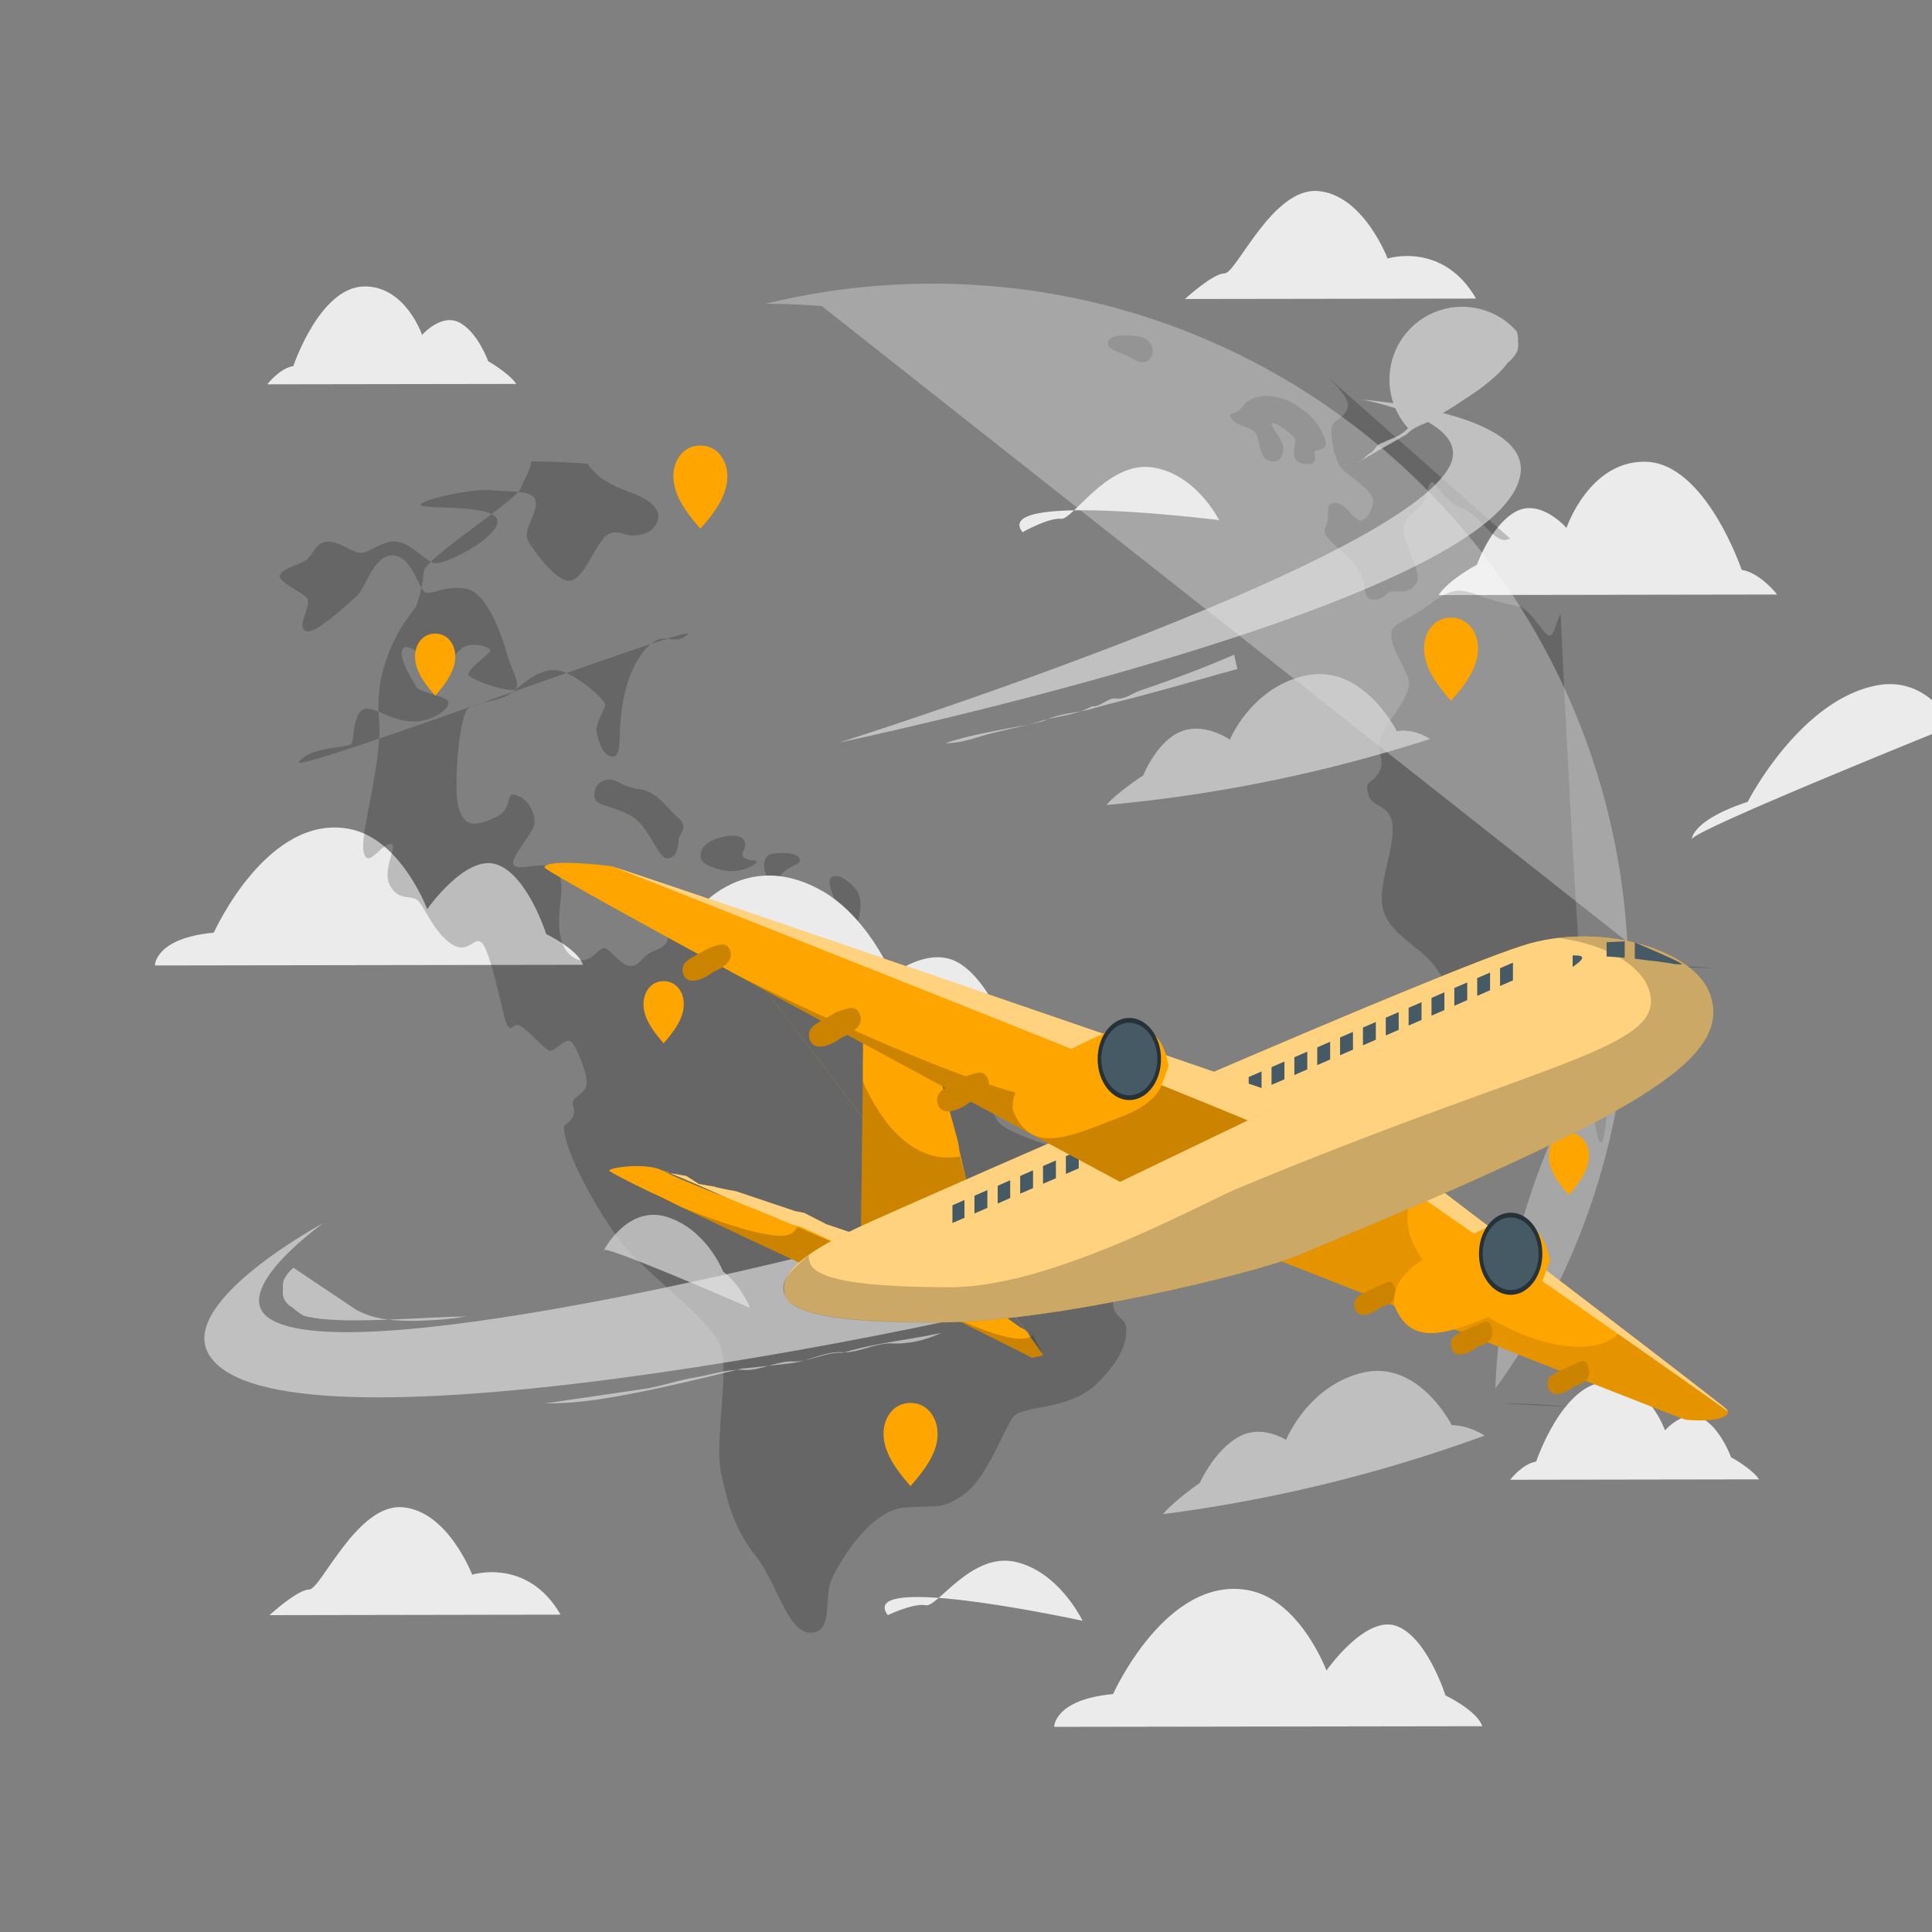 <svg xmlns="http://www.w3.org/2000/svg" viewBox="0 0 500 500"><rect x="0" y="0" width="500" height="500" fill="#808080" stroke="none"/><g id="freepik--background-complete--inject-79"><path d="M372.31,154l87.61-.14s-4.37-5.66-9.17-6.37c0,0-9.38-27.79-25-28-14.54-.16-20.34,17.13-20.34,17.13s-6.75-7.74-13.18-4.19-10,13.71-10,13.71S374.93,150,372.31,154Z" style="fill:#ebebeb"></path><path d="M150.87,249.69l-110.79.17s0-7.08,15.25-8.49c0,0,13.89-31,35.17-26.83,13.26,2.57,20.06,20.75,20.06,20.75s10-14.33,18-11.57,12.79,18,12.79,18S149.61,245.69,150.87,249.69Z" style="fill:#ebebeb"></path><path d="M383.6,446.74l-110.79.17s0-7.08,15.25-8.49c0,0,13.89-31,35.17-26.84,13.26,2.57,20.06,20.75,20.06,20.75s10-14.33,18-11.57,12.79,18,12.79,18S382.34,442.74,383.6,446.74Z" style="fill:#ebebeb"></path><path d="M382,77.27l-75.33.11s7.2-6.63,10.26-6.63,12.34-22.23,24.13-21.31S359.11,66.9,359.11,66.9,373.43,62.39,382,77.27Z" style="fill:#ebebeb"></path><path d="M145.08,417.87,69.74,418s7.2-6.62,10.26-6.63,12.35-22.23,24.13-21.3,18.07,17.46,18.07,17.46S136.51,403,145.08,417.87Z" style="fill:#ebebeb"></path><path d="M133.6,99.36l-64.42.1s3.2-4.18,6.73-4.71c0,0,6.83-20.45,18.33-20.62,10.69-.15,15,12.55,15,12.55s4.94-5.7,9.68-3.2,7.42,10,7.42,10S131.67,96.49,133.6,99.36Z" style="fill:#ebebeb"></path><path d="M455.25,382.86l-64.42.1s3.2-4.18,6.73-4.7c0,0,6.83-20.46,18.33-20.62,10.69-.16,15,12.55,15,12.55s4.94-5.71,9.68-3.11S448,377.14,448,377.14,453.32,380,455.25,382.86Z" style="fill:#ebebeb"></path></g><g id="freepik--World--inject-79"><path d="M429.06,250a178.21,178.21,0,0,2-34.2,105.26s0,0,0,0A179.07,179.07,0,2,2,250,70.94q7.37,0,14.59.59a177.8,177.8,0,0,2,78.34,25.39A179,179,0,0,2,429.06,250Z" style="fill:#455a64"></path><g style="opacity:0.2"><path d="M288.67,334.51c-2.26,6,2.5,6.27,2.75,8.78s0,7.27-7.27,14.55-19.31,5.76-21.82,8.77-6.77,15.8-12.79,20.07-7,2.75-15.55,3.51S218,403,215.44,408.24s.5,14.05-5.52,14.3-8.78-12.79-14.29-19.81-7.28-13.3-9-21.57,2-25.58,0-32.35S167.54,330,161,321.72,145.47,296.9,146,291.38a22.4,22.4,0,0,2,7.52-13.79c3-2.26,2.76-3.51,2.26-5.52s3-2.51,3.51-5-2.5-10-4-11.28-4.26,3-5.77,2.25-6-6-7.77-6.52-2.26,3.26-3.76-2.5-3.77-16.8-5.77-18.81-3.51,3.51-8.28,0-6.77-10.28-8.78-11.28-4.76.25-6.82-3.77,2.81-11.28,0-10.53-5.71,6.52-6.72,2,5-24.07,4-34.2,2.5-20.57,9.52-29.09c0,0,2-5.52,2-9s22.57-17.55,25.08-21.57c1-2.67,2.39-4.3,2.77-7.13A178.26,178.26,0,0,2,250,70.94q7.37,0,14.59.59l.5.67c2.17,2.75,4.52,4.51,10.87,6.85s7.86,5.35,6.52,7.86-3.51,3-6,3.18-4.85-2.18-7.52.5-5.35,10.7-8.86,11.2-9.7-8-11-10.53,3-7.86,2-10.37-5.64-2-11.33-2.51-18.88,2.68-18.38,3.85,19.39-.34,19.89,4-13.87,11.7-16.38,11-5.85-5-9.53-5.51-6.69,2.5-9,2.84-5-2.51-8.56-2.84-4.34,3.68-6.19,4.85-6.18,2.17-6.68,3.84,5.52,4.19,7,5.86-2.84,7.35-.34,8.52,10.87-7,13.22-9,4.34-10.69,9.36-10.53,6.69,8.69,8.36,9.53,5.35-2,10.86-.84,9.36,13.21,10.37,16.89,3.34,7.36,2.34,8.86-11-2-12.21-3.34,6-5.86,5.52-6.69-4.68-2-6.86-.7-3.17,4-5.51,4.71-8.53-6.35-10.2-4.34,2.67,8.36,3.34,9.86,7.86,2.34,8.36,4-4.18,5.35-9.86,5-10.37-4.68-12.54-2.84-2,6.68-2.51,8.36-9.7.5-13.71,4.84S182,160.47,178,164.15s-5.85-2-11.2,4.18-6.19,16.72-6.36,20.73,0,7.19-2.33,6.69-3.18-4-3.68-6.19,2.17-5.85,2.17-7.19-7.69-8.19-12.21-8.86-8.53,3-11.87,5.68-9.36,2.18-11.53,4.35-3.85,21.4-2.18,25.92,3.85,4.51,9.2,2.17,2.34-6.86,5.52-5.85,4.84,4.35,4.84,7-6.35,9-5.51,10.87,6.35-.34,9,.5,4,2.51,3.18,9.36-.33,12.21,3.68,14.46,6.27-3.26,8-2.5,4.27,4.76,6.78,4.51,2.25-2.51,6-4,3-2.51,4-5.52,4-5.52,7.27-4,2,3.76,2.25,6.27,6,2.76,10.54,4.26,7,0,16,3,9.53,12,13.29,13.54,16.3-2,25.33,5.52,6.52,18.56,11,22.07,21.32,8.27,27.84,9.53,7.52-3.26,12.79-2,8.27,2.76,10,10C310.52,315.08,290.92,328.49,288.67,334.51Z"></path><path d="M153.91,206.28c.17,2.42,4.35,2,9.36,4.85s6.86,11.2,9.53,11,2.84-4,2.85-5,2.67-3.18,0-5.35-5.28-6.86-10.17-7.53-5.72-2.67-7.89-2.5A3.78,3.78,0,0,0,153.91,206.28Z"></path><path d="M181.5,220.32c-.75,2.05,0,3.52,5.35,4.85s10.36-2.33,8.69-2.42-4.18-.59-3.17-2.43.66-4.51-3.69-4S182.17,218.49,181.5,220.32Z"></path><path d="M200.22,220.89c-2.82.27-2.84,3.45-2,5.45s1.84,2.67,4,0,5.52-2.5,4.68-4.17S202.06,220.63,200.22,220.89Z"></path><path d="M214.77,227.73c.82-2.51,5,0,6.85,2.63s1,6.52,0,9.36-2.67,6.18-4,4.85.17-5.35-.17-7.69S214.2,229.78,214.77,227.73Z"></path><path d="M286.83,88.25c-.88,2.2,3.17,2.84,5.51,4.18s4.18,2.17,5.52,0-.5-4.69-2.34-5.19S287.66,86.24,286.83,88.25Z"></path><path d="M318.42,107.81c1.55,2.62,4.18,2.33,6,3.68s1.17,6.35,3.51,7.52,4,0,4.18-2.67-3.34-5.85-3-6.69,4.85,2.17,5.86,3.68-2,6,2.33,6.68,2.84-2.34,2.85-3,3.17-.34,3-2.35-2.85-6.35-5-7.85-3.85-3.18-7.52-4-7.19-.16-9,2.34S317.47,106.8,318.42,107.81Z"></path><path d="M390.76,139.32a3,3,0,0,2-.94,2.76c-3.52,2.5-7.7-6.19-12.54-7.86s-7-7.86-8-6.52-.67,3.18-2.17,5.35-3.68,2.67-4.68,5.85,4.68,11.87,3.34,14.38-3,2.67-5.69,2.51-2.17,2.17-5.67,2.16-.51-5.35-6-10.53-7.36-6.18-6.18-8.53-.5-5.68,2-6,4.52,3.34,6.19,4.34,3.84-2,4-4.68-5.85-6.35-8-8.43S344,111.48,344.84,110s3.35-2,4-4.68c.39-2.16-3-5.77-5.92-8.38A179.89,179.89,0,0,2,390.76,139.32Z"></path><path d="M415.73,289.21c.5-5.35-2.18-5.69.5-15.55s-2.84-20.4-4.85-22.57-6.35-2.51-9.86.67-2,3.84-3.35,4.68-4.68-.51-6.85-.34-4.18,5.69-8.86,5.52-7.69-6.86-11.2-11.62-10.71-7.77-13-13.63,2.17-14.87,2.17-21.73-5.52-5.35-6.36-9.19.67-2,2.84-5.69-2.34-5.68,2-12,6.52-9.53,5.51-12.37-4.18-7.52-4.35-10.86,3.18-3.18,9.53-7.87,8-4.34,12.88-2.67a69.24,69.24,0,0,0,10.7,3c2.84.5,6.69,7.86,7.86,7.52s1.34-2.5,2.84-5.68a7.11,7.11,0,0,2,2.08-3.6,179.14,179.14,0,0,2-7.07,200.06C411.91,329.23,415.22,294.55,415.73,289.21Z"></path></g><path d="M388.72,363.22A179.07,179.07,0,2,2,250,70.94q7.37,0,14.6.59c1.33.2,2.66.22,4,.37A164.08,164.08,0,2,0,388.72,363.22Z" style="opacity:0.2"></path><path d="M429.06,250a178.16,178.16,0,0,2-34.2,105.26s0,0,0,0A179.91,179.91,0,0,2,330.53,410,181.13,181.13,0,0,0,387,359.37l0,0a180.16,180.16,0,0,0,7.11-201.22,176.41,176.41,0,0,0-11.24-16A180.91,180.91,0,0,0,334.8,99.5,178.89,178.89,0,0,0,256,74c-4.83-.39-9.74-.59-14.67-.59a180.8,180.8,0,0,0-43.25,5.22A179,179,0,0,2,250,70.94q7.37,0,14.6.59A179,179,0,0,2,429.06,250Z" style="fill:#fff;opacity:0.3"></path></g><g id="freepik--Clouds--inject-79"><path d="M286.33,208.34a386.87,386.87,0,0,0,83.76-17.09s-4.08-2.85-8.6-2c0,0-8.77-17.69-23.68-14.39-13.87,3-19.51,16.49-19.5,16.54s-6.47-4.56-12.69-2.08-9.74,11.33-9.74,11.33S288.87,205.27,286.33,208.34Z" style="fill:#dbdbdb;opacity:0.7"></path><path d="M166.72,234.93a386.92,386.92,0,0,2-102.15-38.6c0-.07-.06-5.05,13.54.87,0-.07,12.36-16.28,32-5.52,12.21,6.65,18.58,22,18.57,22s9.36-7.43,16.93-3.28,12.09,16.46,12.09,16.47S165.52,231.74,166.72,234.93Z" style="fill:#ebebeb"></path><path d="M437.8,217.28a387.27,387.27,0,0,2-102.15,38.6c0-.07,0-5,14.52-9.77,0-.07,13.28-26,33-30.05,12.28-2.59,18.42,8,18.43,8.07s9.15-14.4,16.34-15.83,11.41,7.56,11.41,7.58S436.71,215,437.8,217.28Z" style="fill:#ebebeb"></path><path d="M264.64,137.73a388.23,388.23,0,0,2-73.2-4.39s6.86-3.83,9.91-3.45,12-14.82,23.42-13.35,17.53,13.64,17.53,13.67S256.33,127.14,264.64,137.73Z" style="fill:#ebebeb"></path><path d="M229.76,418a388.06,388.06,0,0,2-72.57-11s6.76-3.21,9.79-2.56,11.82-13.74,23.18-11.24,17.42,15.22,17.42,15.25S221.45,406.65,229.76,418Z" style="fill:#ebebeb"></path><path d="M156.22,323.69a386.36,386.36,0,0,2-60-20.53,8.29,8.29,0,0,2,6.14-.84s6.26-12.35,16.93-8.57c9.93,3.46,14,14,14,14a8.72,8.72,0,0,2,9.2.5c4.46,3.23,7,9.39,7,9.39S154.38,321.13,156.22,323.69Z" style="fill:#dbdbdb;opacity:0.7"></path><path d="M301,391.86a387.36,387.36,0,0,0,83.22-20.33s-4-2.69-8.52-2.7c0,0-8.68-17.35-23.48-13.47-13.78,3.52-19.39,17.24-19.38,17.29s-6.43-4.31-12.62-.59-9.7,11.7-9.7,11.7S303.51,388.68,301,391.86Z" style="fill:#dbdbdb;opacity:0.7"></path></g><g id="freepik--Locators--inject-79"><path d="M411.2,298.37c-.26-2.59-2-5.16-5.17-5.16s-4.91,2.57-5.17,5.16c-.4,4,2.3,7.61,5.17,10.91C408.8,306,411.5,302.36,411.2,298.37Zm-5.17,2.87a2.83,2.83,0,2,2,2.83-2.83A2.84,2.84,0,0,2,405.93,301.24Z" style="fill:#FFA500"></path><path d="M242.57,370c-.34-3.47-2.73-6.92-6.93-6.92s-6.58,3.45-6.92,6.92c-.53,5.35,3.08,10.19,6.92,14.61C239.5,380.17,243.2,375.33,242.57,370Zm-6.93,3.84a3.79,3.79,0,2,2,3.8-3.79A3.79,3.79,0,0,2,235.64,373.82Z" style="fill:#FFA500"></path><path d="M382.45,166.76c-.34-3.46-2.73-6.91-6.93-6.91s-6.58,3.45-6.92,6.91c-.53,5.35,3.08,10.2,6.92,14.62C379.38,177,383,172.11,382.45,166.76Zm-6.93,3.85a3.8,3.8,0,2,2,3.8-3.79A3.79,3.79,0,0,2,375.52,170.61Z" style="fill:#FFA500"></path><path d="M283.93,309.91c-.26-2.59-2-5.17-5.17-5.17s-4.92,2.58-5.17,5.17c-.4,4,2.29,7.61,5.17,10.91C281.63,317.52,284.33,313.9,283.93,309.91Zm-5.17,2.87a2.84,2.84,0,2,2,2.83-2.83A2.84,2.84,0,0,2,278.76,312.78Z" style="fill:#FFA500"></path><path d="M176.92,259.09c-.26-2.59-2-5.16-5.17-5.16s-4.91,2.57-5.17,5.16c-.4,4,2.3,7.61,5.17,10.91C174.62,266.7,177.32,263.08,176.92,259.09ZM171.75,262a2.83,2.83,0,2,2,2.84-2.83A2.82,2.82,0,0,2,171.75,262Z" style="fill:#FFA500"></path><path d="M117.79,169.14c-.26-2.59-2-5.16-5.17-5.16s-4.91,2.57-5.17,5.16c-.4,4,2.3,7.61,5.17,10.91C115.49,176.75,118.19,173.13,117.79,169.14ZM112.62,172a2.83,2.83,0,2,2,2.83-2.83A2.83,2.83,0,0,2,112.62,172Z" style="fill:#FFA500"></path><path d="M188.18,122.21c-.34-3.46-2.73-6.91-6.93-6.91s-6.58,3.45-6.92,6.91c-.53,5.35,3.08,10.19,6.92,14.61C185.2,132.4,188.71,127.56,188.18,122.21Zm-6.93,3.85a3.8,3.8,0,2,2,3.8-3.8A3.8,3.8,0,0,2,181.25,126.06Z" style="fill:#FFA500"></path></g><g id="freepik--Plane--inject-79"><g style="opacity:0.6"><path d="M243.5,342.24S71.2,379.75,54,350.46c-8-13.66,29.72-33.95,29.72-33.95s-25.2,17.88-13.65,24.92c21.35,13.11,139.21-16.66,139.21-16.66Z" style="fill:#ebebeb"></path><path d="M141,363.21l25.76-3.77c4.29-.65,8.58-2.21,12.86-2.9s8.56-2.29,12.84-2,8.55-2.35,12.81-2.2,8.51-2.52,12.79-2.22c8.51-2.6,17-3.32,25.49-5.16a217,217,0,0,2-25,7.45c-4.24,2-8.5,2.9-12.77,2.72s-8.56,2.54-12.85,2.27-8.6,2.28-12.92,2.81c-2.15.26-4.31.52-6.47.75s-4.33.48-6.49.66C158.33,362.56,149.65,363.15,141,363.21Z" style="fill:#ebebeb"></path><path d="M75.93,328.08a10.66,10.66,0,0,0-2.48,3.16,6.61,6.61,0,0,0-.2,2.63,3.7,3.7,0,0,0,.37,2.46,4.69,4.69,0,0,0,2.14,2.08,13.57,13.57,0,0,0,3,2.16,37.25,37.25,0,0,0,6.8.94c2.31.18,4.66.21,7,.19s4.7-.06,7.06-.15,4.72-.2,7.08-.3c4.74-.2,9.49-.51,14.29-.53A110.65,110.65,0,0,2,108,340.58c-2.18.19-2.37.34-3.56.45s-2.38.27-3.58.35c-2.39.19-4.8.28-7.21.32-4.82-.07-9.72-.26-14.5-2.9a14.07,14.07,0,0,2-3.43-2.75,6.31,6.31,0,0,2-2.45-3.22,5.36,5.36,0,0,2,.44-3.88A9.08,9.08,0,0,2,75.93,328.08Z" style="fill:#ebebeb"></path><path d="M217.23,192.16S389.82,156,393.55,122.29c1.74-15.74-41-18.86-41-18.86s28.76,5.21,22.64,17.17C362,146.4,217.23,192.16,217.23,192.16Z" style="fill:#ebebeb"></path><path d="M319.4,169.43c-8,3.49-16.13,6.5-24.36,9.3-2.05.72-4.12,2.39-6.19,2.05s-4.14,2.32-6.22,2c-4.16,2.28-8.35,2.43-12.53,3.62s-8.42,2.21-12.66,3.18-8.5,2.89-12.76,2.73a214.88,214.88,0,0,2-25.88,3.41c8.52-2.79,17-3.68,25.38-5.7,4.19-2.11,8.41-2,12.58-3.2s8.37-2.19,12.55-3.31,8.36-2.27,12.52-3.45,8.34-2.36,12.51-3.51Z" style="fill:#ebebeb"></path><path d="M364.41,110.8a6.14,6.14,0,0,2,3,2.2,5.34,5.34,0,0,2,.85,2.82,6.58,6.58,0,0,2,.13,2,9.72,9.72,0,0,2-2.25,3.76,19,19,0,0,2-2.19,3.17,51.84,51.84,0,0,2-11.52,9.49c-2.2,2.31-4.22,2.55-6.39,3.71-2.08.58-2.18,2.13-3.28,2.67s-2.2,2.2-3.33,2.58a113.74,113.74,0,0,2-13.71,5.28c4.17-2.6,8.44-4.93,12.64-7.36,2.2-2.23,4.23-2.38,6.29-3.65s4.16-2.45,6.17-3.76,4-2.6,6-4a49.7,49.7,0,0,0,5.45-4.52,22.25,22.25,0,0,0,2.25-2.62,8.6,8.6,0,0,0,2.47-3,5.8,5.8,0,0,0,.17-2.61,5.07,5.07,0,0,0-.42-2.59A6.46,6.46,0,0,0,364.41,110.8Z" style="fill:#ebebeb"></path></g><path d="M269.87,350.46c-2.3-2.5-19.41-14.15-20.77-15.1l3.09-.53S268.75,348.9,269.87,350.46Z" style="fill:#FFA500"></path><path d="M269.87,350.46c-2.3-2.5-19.41-14.15-20.77-15.1l3.09-.53S268.75,348.9,269.87,350.46Z" style="fill:#fff;opacity:0.5"></path><path d="M269.93,350.57v0s0,0,0,.06c-.14.32-2.38.6-2.77.79h-.05a12,12,0,0,2-3.88.08c-.39-.27-13.46-6.81-21.46-10.81l-.32-.15-.06,0h0l-2.13-.57-3.3-2.64-2.28-.64,13.45-2.3c.77.53,6.88,4.8,12.29,8.69l.56.4c.5.36,2,.72,2.48,2.06a77.45,77.45,0,0,2,6.44,4.94s0,.05,0,.07Z" style="fill:#FFA500"></path><g style="opacity:0.2"><path d="M269.93,350.57v0s0,0,0,.06c-.14.32-2.38.6-2.77.79h-.05a12,12,0,0,2-3.88.08c-.4-.27-13.81-7-21.78-11,2.31.64,18.51,8.91,22,5a77.45,77.45,0,0,2,6.44,4.94s0,.05,0,.07Z"></path></g><path d="M447.2,365.33h0c0,2.8-9.91,2.38-11.26,2s-109.35-42.88-109.35-42.88l39.69-15.71,2.15.79.5.35c7.32,5.06,29.17,20.21,48.25,33.54l1.13.79,2.5,1C431.94,354.51,443.41,362.58,447.2,365.33Z" style="fill:#FFA500"></path><path d="M447.2,365.33c-9.66-7.21-72.67-50.87-80.92-56.58l5-2s73.4,55.83,75.62,58.05A.82.82,0,0,2,447.2,365.33Z" style="fill:#FFA500"></path><path d="M447.2,365.33c-9.66-7.21-72.67-50.87-80.92-56.58l5-2s73.4,55.83,75.62,58.05A.82.82,0,0,2,447.2,365.33Z" style="fill:#fff;opacity:0.5"></path><g style="opacity:0.5"><path d="M447.2,365.33h0c0,2.8-9.91,2.38-11.26,2s-109.35-42.88-109.35-42.88l39.69-15.71s-9.81,11.22,13.48,28.49c15.87,11.77,32.77,14.21,39,8C431.94,354.51,443.41,362.58,447.2,365.33Z" style="opacity:0.2"></path></g><path d="M357.15,338.39c-3.07,2.49-6.4,2.65-6.65-.43-.09-2.26.89-2.61,5.82-5,2.15-.56,4-2.8,4.81.76S358.3,337.82,357.15,338.39Z" style="fill:#FFA500"></path><path d="M357.15,338.39c-3.07,2.49-6.4,2.65-6.65-.43-.09-2.26.89-2.61,5.82-5,2.15-.56,4-2.8,4.81.76S358.3,337.82,357.15,338.39Z" style="opacity:0.2"></path><path d="M382.18,348.63c-3.07,2.49-6.41,2.66-6.65-.42-.2-2.27.88-2.62,5.82-5,2.15-.56,4-2.79,4.81.77S383.33,348.07,382.18,348.63Z" style="fill:#FFA500"></path><path d="M382.18,348.63c-3.07,2.49-6.41,2.66-6.65-.42-.2-2.27.88-2.62,5.82-5,2.15-.56,4-2.79,4.81.77S383.33,348.07,382.18,348.63Z" style="opacity:0.2"></path><path d="M407.2,358.87c-3.06,2.49-6.4,2.66-6.64-.42-.2-2.26.88-2.61,5.81-5,2.16-.55,4-2.79,4.82.77S408.36,358.31,407.2,358.87Z" style="fill:#FFA500"></path><path d="M407.2,358.87c-3.06,2.49-6.4,2.66-6.64-.42-.2-2.26.88-2.61,5.81-5,2.16-.55,4-2.79,4.82.77S408.36,358.31,407.2,358.87Z" style="opacity:0.2"></path><path d="M399,332c-3,5.37-9.86,7.3-14.19,9-11.51,4.6-19.85,7.18-24-3.27a13.14,13.14,0,0,2-.92-3.78c-.68-7.88,7.49-11.82,11.63-14h0c5-2.64,8.54-4.34,11.18-5.45,4.3-2.82,6.22-2,8.19-2.11,2.33-.08,7.58.51,9.31,10.15A13.68,13.68,0,0,2,399,332Z" style="fill:#FFA500"></path><path d="M399.16,324.47c0,5.87-3.67,10.63-8.2,10.63s-8.2-4.76-8.2-10.63,3.67-10.63,8.2-10.63S399.16,318.6,399.16,324.47Z" style="fill:#263238"></path><path d="M398.2,324.47c0,5.19-3.24,9.39-7.24,9.39s-7.25-4.2-7.25-9.39,3.25-9.4,7.25-9.4S398.2,319.28,398.2,324.47Z" style="fill:#455a64"></path><path d="M227.3,321.65l-2.9.7-4.28,2.55-14.8-6.39C192,311.36,175,304.12,171.75,303l.41.12.38.12.5.16.28.2,2.13.36,2.16.38,3.25,2.07,2.12.37,2,.35.57.19,2.77.59,2.17.39,15.23,5.12,2.44.49,5.67,2.91,9.78,3.31,2.38.47c1.58.53,3,2,4.26,2.44h0l1.09.37.5.17.26.08C226.14,321.27,227.3,321.65,227.3,321.65Z" style="fill:#FFA500"></path><path d="M227.3,321.65l-2.9.7-4.28,2.55-14.8-6.39C192,311.36,175,304.12,171.75,303l.41.12.38.12.5.16.28.2,2.13.36,2.16.38,3.25,2.07,2.12.37,2,.35.57.19,2.77.59,2.17.39,15.23,5.12,2.44.49,5.67,2.91,9.78,3.31,2.38.47c1.58.53,3,2,4.26,2.44h0l1.09.37.5.17.26.08C226.14,321.27,227.3,321.65,227.3,321.65Z" style="fill:#fff;opacity:0.5"></path><path d="M221.12,323.9l-11.46,4.18s-25.6-11.88-40.87-19.33l-.16-.07-.21-.1L164,306.42c-3.95-2-6.45-3.32-6.35-3.5.42-.85,9.92-2.06,13.72,0l.11,0,.24.08c3.16,2.07,19.11,7.85,33.12,13.87l.32.13,2.13.49Z" style="fill:#FFA500"></path><g style="opacity:0.2"><path d="M221.12,323.9l-11.46,4.18s-25.6-11.88-40.87-19.33c2.53,2.08,28.44,12.49,34.82,10.9a3.65,3.65,0,0,0,2.71-2.14Z"></path></g><path d="M250.61,307.56,222.8,320.94s.28-23.85.5-41c0-.59,0-2.17,0-2.74s0-.94,0-2.4c.07-5.87.14-10.6.17-12.75.2-6.9.84-8.3,2.67-7.18s9.95,8.19,12.39,11.34c2,2.58,6.44,18.24,9.33,29,0,.2,0,.18.06.27.17.63.34,2.24.49,2.82C249.74,304.14,250.61,307.56,250.61,307.56Z" style="fill:#FFA500"></path><g style="opacity:0.2"><path d="M250.61,307.56,222.8,320.94s.28-23.85.5-41c4.09,9.14,12.18,21.62,25.15,19.36C249.74,304.14,250.61,307.56,250.61,307.56Z"></path></g><path d="M203.37,335.52c-2.86-7.16,9.29-13.66,23.09-19.85S376.28,249.49,396,244.14s42.68,2,46.56,13.23c5.82,16.9-18.71,31.06-106.82,67.59-11.55,4.79-63.19,17.19-92.23,17.28C212.45,342.34,204.78,339,203.37,335.52Z" style="fill:#FFA500"></path><path d="M203.37,335.52c-2.86-7.16,9.29-13.66,23.09-19.85S376.28,249.49,396,244.14s42.68,2,46.56,13.23c5.82,16.9-18.71,31.06-106.82,67.59-11.55,4.79-63.19,17.19-92.23,17.28C212.45,342.34,204.78,339,203.37,335.52Z" style="fill:#fff;opacity:0.5"></path><path d="M335.73,325c-11.55,4.79-63.19,17.18-92.23,17.28-31.05.2-38.72-3.2-40.13-6.72-2.5-3.74,2.11-7.31,5.92-10.75a5,5,0,0,0,.37,2.12c1.29,3.2,8.25,6.19,36.42,6.2,26.35-.09,64.25-21.43,74.72-25.77C400.75,274.07,432,271.31,426.69,256c-2.3-6.68-12-11.83-23.43-13.24,17.72-2.12,35.88,4.73,39.29,14.63C448.37,274.27,423.84,288.43,335.73,325Z" style="opacity:0.2"></path><polygon points="246.49 311.92 249.61 310.56 249.61 315.16 246.49 316.51 246.49 311.92" style="fill:#455a64"></polygon><polygon points="252.19 309.45 255.53 308 255.53 312.6 252.19 314.04 252.19 309.45" style="fill:#455a64"></polygon><polygon points="258.2 306.89 261.44 305.44 261.44 310.04 258.2 311.48 258.2 306.89" style="fill:#455a64"></polygon><polygon points="264.02 304.33 267.35 302.88 267.35 307.48 264.02 308.92 264.02 304.33" style="fill:#455a64"></polygon><polygon points="269.93 301.77 273.27 300.32 273.27 304.92 269.93 306.36 269.93 301.77" style="fill:#455a64"></polygon><polygon points="275.85 299.21 279.18 297.76 279.18 302.36 275.85 303.81 275.85 299.21" style="fill:#455a64"></polygon><polygon points="281.76 296.65 285.2 295.2 285.2 299.8 281.76 301.25 281.76 296.65" style="fill:#455a64"></polygon><polygon points="287.67 294.09 291.01 292.64 291.01 297.24 287.67 298.69 287.67 294.09" style="fill:#455a64"></polygon><polygon points="293.59 291.53 296.92 290.08 296.92 294.68 293.59 296.13 293.59 291.53" style="fill:#455a64"></polygon><polygon points="299.5 288.97 302.84 287.52 302.84 292.12 299.5 293.56 299.5 288.97" style="fill:#455a64"></polygon><polygon points="305.42 286.41 308.75 284.96 308.75 289.56 305.42 291 305.42 286.41" style="fill:#455a64"></polygon><polygon points="311.33 283.85 314.67 282.4 314.67 287 311.33 288.44 311.33 283.85" style="fill:#455a64"></polygon><polygon points="317.24 281.29 320.58 279.85 320.58 284.44 317.24 285.88 317.24 281.29" style="fill:#455a64"></polygon><polygon points="323.16 278.73 326.49 277.29 326.49 281.88 323.16 283.32 323.16 278.73" style="fill:#455a64"></polygon><polygon points="329.07 276.17 332.41 274.73 332.41 279.32 329.07 280.76 329.07 276.17" style="fill:#455a64"></polygon><polygon points="334.98 273.61 338.32 272.17 338.32 276.76 334.98 278.21 334.98 273.61" style="fill:#455a64"></polygon><polygon points="340.9 271.05 344.24 269.61 344.24 274.2 340.9 275.65 340.9 271.05" style="fill:#455a64"></polygon><polygon points="346.81 268.49 350.15 267.05 350.15 271.64 346.81 273.09 346.81 268.49" style="fill:#455a64"></polygon><polygon points="352.73 265.93 356.06 264.49 356.06 269.08 352.73 270.53 352.73 265.93" style="fill:#455a64"></polygon><polygon points="358.64 263.37 361.98 261.93 361.98 266.52 358.64 267.97 358.64 263.37" style="fill:#455a64"></polygon><polygon points="364.55 260.81 367.89 259.37 367.89 263.96 364.55 265.41 364.55 260.81" style="fill:#455a64"></polygon><polygon points="373.81 256.81 373.81 261.4 370.47 262.85 370.47 258.25 373.81 256.81" style="fill:#455a64"></polygon><polygon points="379.72 254.25 379.72 258.84 376.38 260.29 376.38 255.69 379.72 254.25" style="fill:#455a64"></polygon><polygon points="385.63 251.69 385.63 256.28 382.3 257.73 382.3 253.13 385.63 251.69" style="fill:#455a64"></polygon><polygon points="391.55 249.13 391.55 253.72 388.21 255.17 388.21 250.57 391.55 249.13" style="fill:#455a64"></polygon><path d="M407,247.25a16.09,16.09,0,0,2,6.2-2.89v3C411.22,247.34,409.18,247.29,407,247.25Z" style="fill:#455a64"></path><path d="M420.47,243.63v4.22c-2.56-.14-3.11-.23-4.68-.31v-3.69A24.36,24.36,0,0,2,420.47,243.63Z" style="fill:#455a64"></path><path d="M435.34,249.59c-2.31,0-2.51-.26-3.71-.4s-2.37-.36-3.54-.47c-2.7-.26-3.38-.44-5-.6V243.9a23.59,23.59,0,0,2,5.92,2.61,21.59,21.59,0,0,2,3.38,2.74,12.59,12.59,0,0,2,2.56,2.1C434.4,248.75,434.89,249.15,435.34,249.59Z" style="fill:#455a64"></path><path d="M329.07,287l-39.2,18.86s-62.3-33.4-107-57.8l-.2-.06h0c-23.86-13-42.08-23.16-41.78-23.55.75-2,12.75-.89,17.5-.24a8.8,8.8,0,0,2,2.36.24c2,.55,72.51,26.66,121.87,45Z" style="fill:#FFA500"></path><g style="opacity:0.2"><path d="M329.07,287l-39.2,18.86s-62.3-33.4-107-57.8c3.5,2.76,83.65,42.15,94.12,36.09,3.95-2.29,5-8.2,4.71-14.73Z"></path></g><path d="M334.79,284.45l-11.64,5.6c-29.78-12.48-153.65-61.45-164-65.56l-.32-.13-.26-.08-.09,0a8.8,8.8,0,0,2,2.36.24C162.92,225.34,334.79,284.45,334.79,284.45Z" style="fill:#FFA500"></path><path d="M334.79,284.45l-11.64,5.6c-29.78-12.48-153.65-61.45-164-65.56l-.32-.13-.26-.08-.09,0a8.8,8.8,0,0,2,2.36.24C162.92,225.34,334.79,284.45,334.79,284.45Z" style="fill:#fff;opacity:0.5"></path><path d="M250.84,285.36c-3.83,2.86-8,3.32-8.3-.53-.12-2.58,2.2-3.27,7.27-6.23,2.44-.7,5-2.25,6,1S252.29,284.66,250.84,285.36Z" style="fill:#FFA500"></path><path d="M250.84,285.36c-3.83,2.86-8,3.32-8.3-.53-.12-2.58,2.2-3.27,7.27-6.23,2.44-.7,5-2.25,6,1S252.29,284.66,250.84,285.36Z" style="opacity:0.2"></path><path d="M217.67,268.6c-3.83,2.86-8,3.32-8.3-.53-.12-2.58,2.2-3.26,7.27-6.23,2.44-.7,5-2.24,6,1S219.12,267.9,217.67,268.6Z" style="fill:#FFA500"></path><path d="M217.67,268.6c-3.83,2.86-8,3.32-8.3-.53-.12-2.58,2.2-3.26,7.27-6.23,2.44-.7,5-2.24,6,1S219.12,267.9,217.67,268.6Z" style="opacity:0.2"></path><path d="M184.4,251.64c-3.57,2.74-7.46,3.2-7.74-.49-.11-2.47,2-3,6.77-5.8,2.35-.65,4.64-2.09,5.6.89S185.74,251,184.4,251.64Z" style="fill:#FFA500"></path><path d="M184.4,251.64c-3.57,2.74-7.46,3.2-7.74-.49-.11-2.47,2-3,6.77-5.8,2.35-.65,4.64-2.09,5.6.89S185.74,251,184.4,251.64Z" style="opacity:0.2"></path><path d="M300.33,281.56c-3,5.37-9.86,7.3-14.19,9-11.51,4.6-19.85,7.19-24-3.27a13.14,13.14,0,0,2-.92-3.78c-.68-7.88,7.49-11.82,11.63-14h0c5-2.63,8.54-4.34,11.18-5.45,4.3-2.81,6.22-2,8.19-2.11,2.33-.08,7.58.51,9.31,10.15A13.68,13.68,0,0,2,300.33,281.56Z" style="fill:#FFA500"></path><ellipse cx="292.27" cy="274.07" rx="8.2" ry="10.63" style="fill:#263238"></ellipse><path d="M299.51,274.07c0,5.19-3.24,9.39-7.24,9.39s-7.25-4.2-7.25-9.39,3.25-9.39,7.25-9.39S299.51,268.88,299.51,274.07Z" style="fill:#455a64"></path><path d="M175.61,304.26l-2.16-.38Z" style="fill:#FFA500"></path></g></svg>
